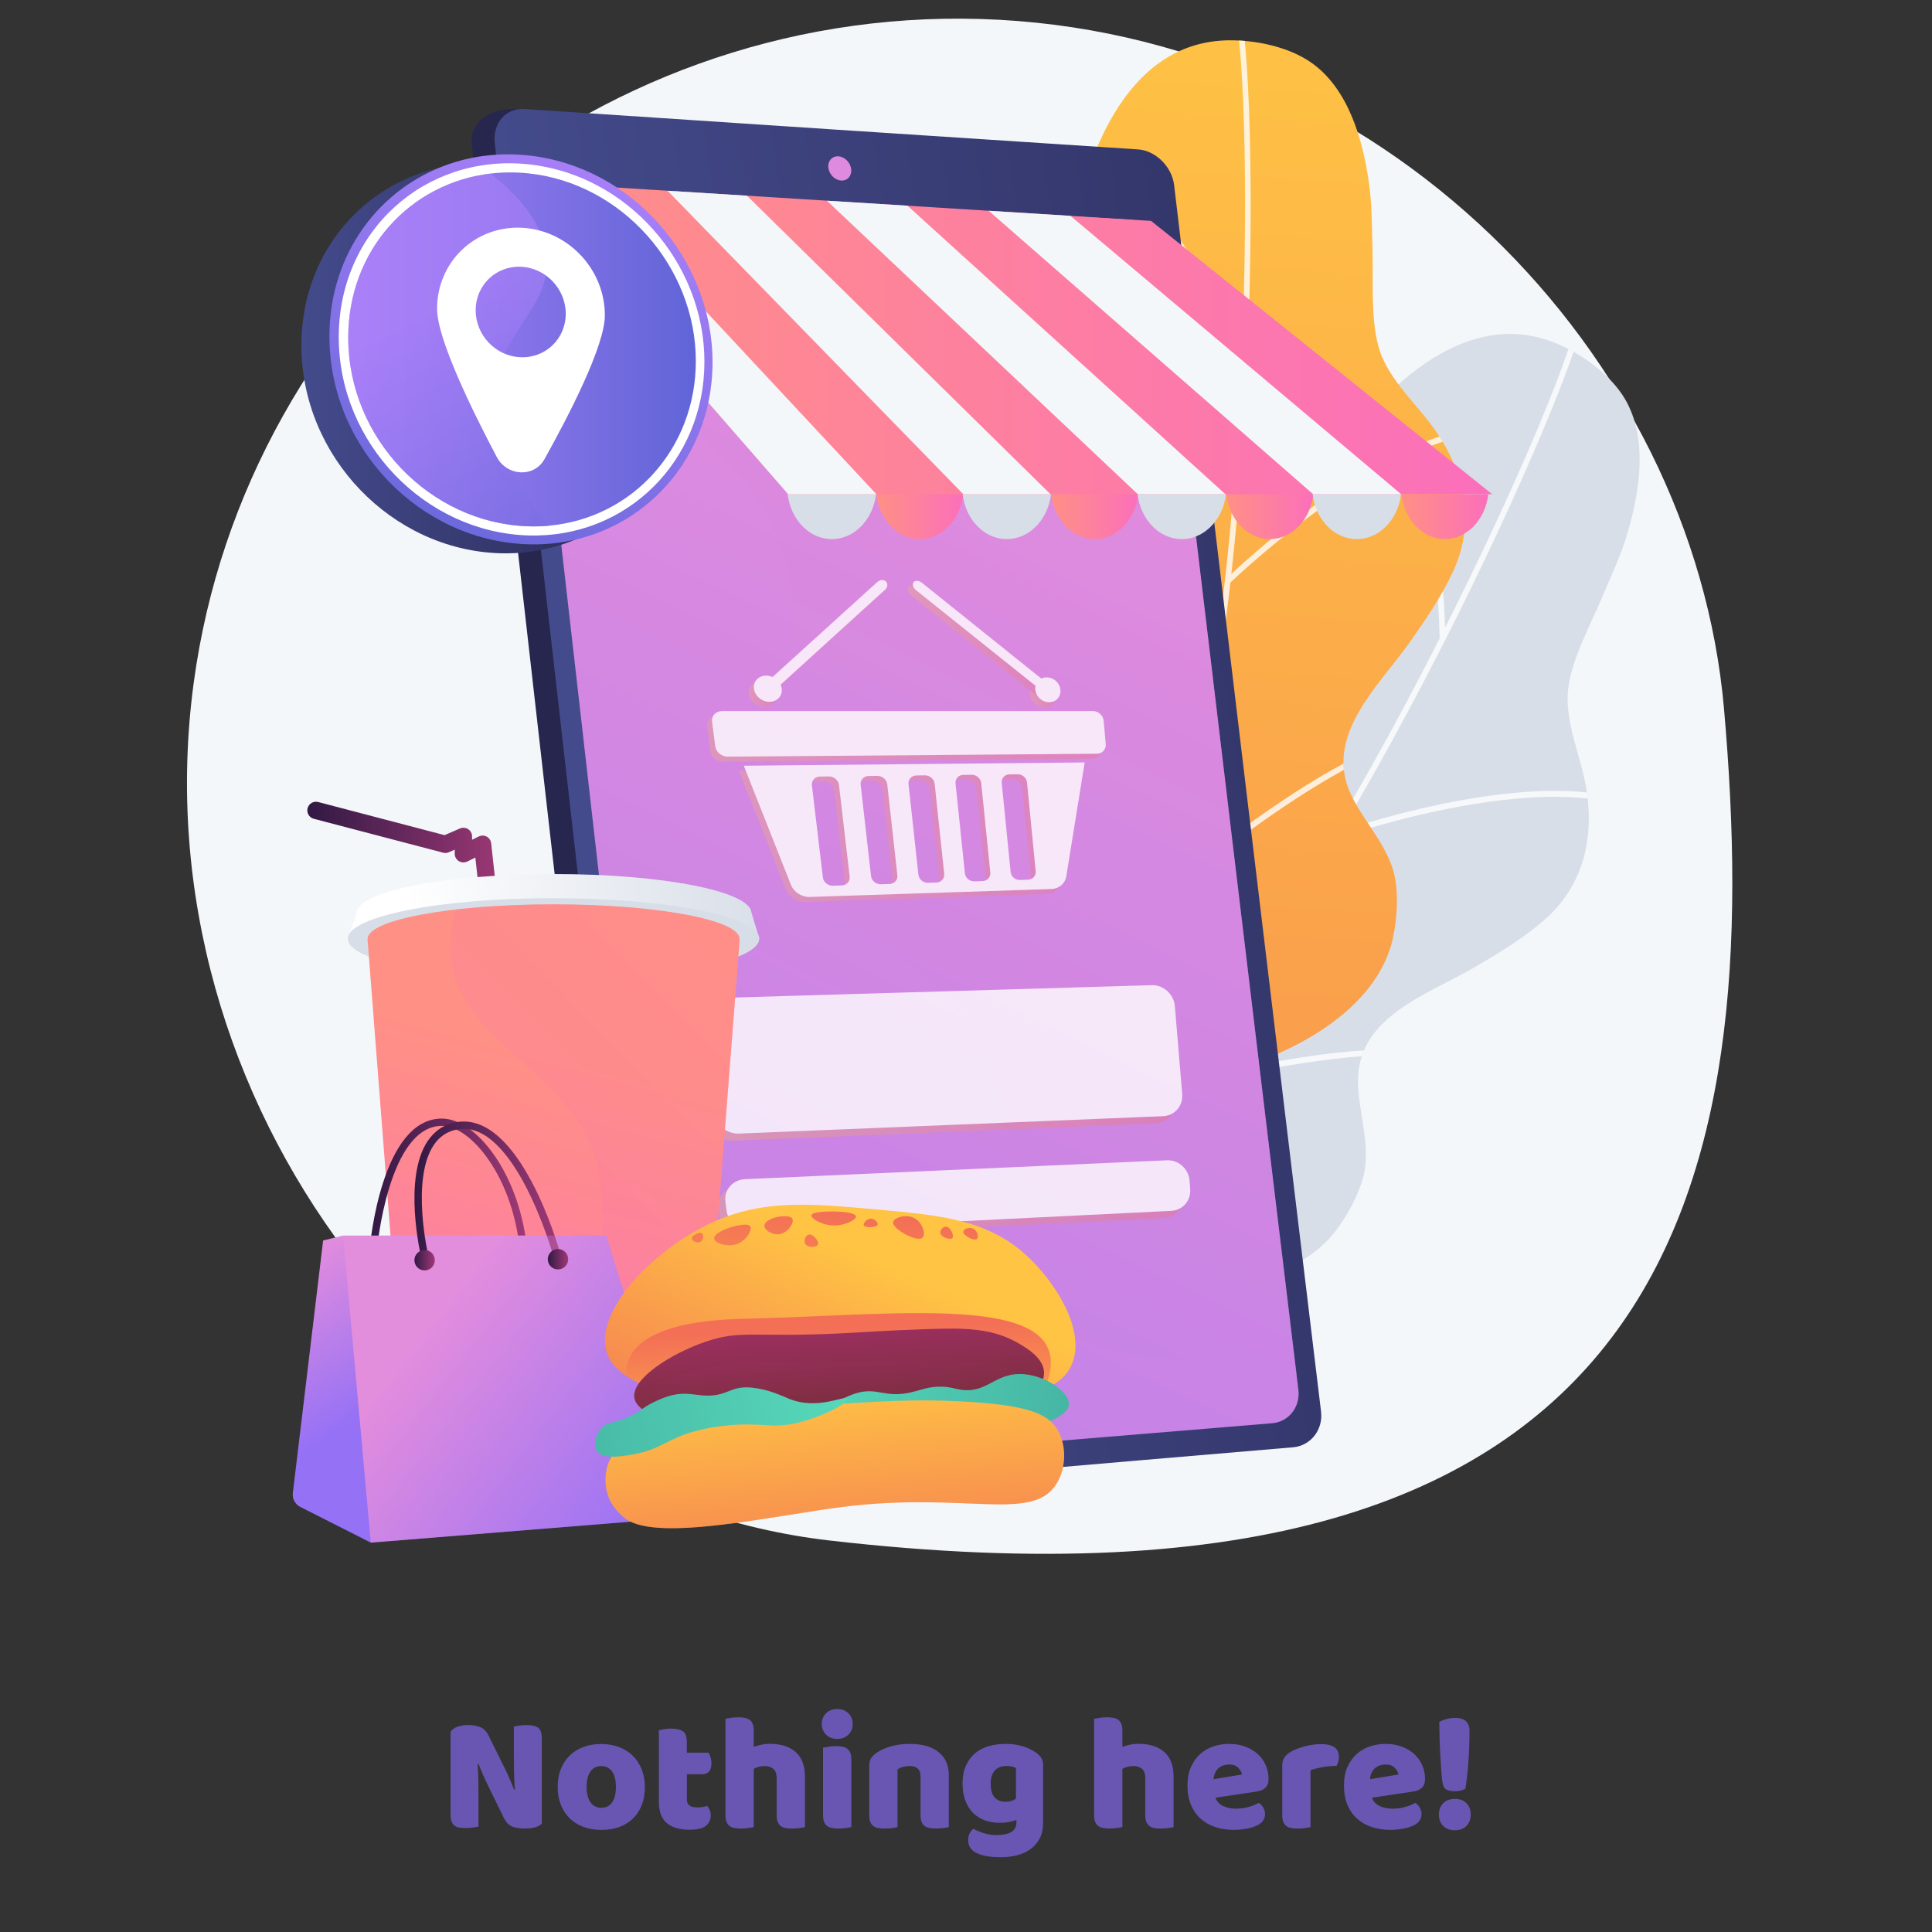 <?xml version="1.0" encoding="utf-8"?>
<!-- Generator: Adobe Illustrator 23.0.1, SVG Export Plug-In . SVG Version: 6.00 Build 0)  -->
<svg version="1.1" xmlns="http://www.w3.org/2000/svg" xmlns:xlink="http://www.w3.org/1999/xlink" x="0px" y="0px"
	 viewBox="0 0 3710 3710" style="enable-background:new 0 0 3710 3710;" xml:space="preserve">
<rect x="0" y="0" width="3710" height="3710" fill="#333333" stroke="none"/>
<style type="text/css">
	.st0{fill:#F4F7FA;}
	.st1{opacity:0.8;clip-path:url(#SVGID_2_);}
	.st2{fill:#FFFFFF;}
	.st3{opacity:0.8;clip-path:url(#SVGID_5_);}
	.st4{fill:#26264F;}
	.st5{fill:url(#SVGID_6_);}
	.st6{fill:url(#SVGID_7_);}
	.st7{opacity:0.3;fill:url(#SVGID_8_);}
	.st8{fill:#DE8BDF;}
	.st9{fill:url(#SVGID_9_);}
	.st10{fill:url(#SVGID_10_);}
	.st11{fill:#D8DEE8;}
	.st12{fill:url(#SVGID_11_);}
	.st13{fill:url(#SVGID_12_);}
	.st14{fill:url(#SVGID_13_);}
	.st15{opacity:0.8;}
	.st16{opacity:0.35;}
	.st17{fill:url(#SVGID_14_);}
	.st18{fill:url(#SVGID_15_);}
	.st19{opacity:0.3;}
	.st20{fill:url(#SVGID_16_);}
	.st21{fill:url(#SVGID_17_);}
	.st22{fill:url(#SVGID_18_);}
	.st23{fill:url(#SVGID_19_);}
	.st24{fill:url(#SVGID_20_);}
	.st25{fill:url(#SVGID_21_);}
	.st26{fill:url(#SVGID_22_);}
	.st27{fill:url(#SVGID_23_);}
	.st28{fill:url(#SVGID_24_);}
	.st29{fill:url(#SVGID_25_);}
	.st30{fill:url(#SVGID_26_);}
	.st31{fill:url(#SVGID_27_);}
	.st32{fill:url(#SVGID_28_);}
	.st33{opacity:0.3;fill:url(#SVGID_29_);}
	.st34{fill:url(#SVGID_30_);}
	.st35{fill:url(#SVGID_31_);}
	.st36{fill:url(#SVGID_32_);}
	.st37{fill:url(#SVGID_33_);}
	.st38{fill:url(#SVGID_34_);}
	.st39{fill:url(#SVGID_35_);}
	.st40{fill:url(#SVGID_36_);}
	.st41{fill:url(#SVGID_37_);}
	.st42{opacity:0.6;fill:url(#SVGID_38_);}
	.st43{fill:url(#SVGID_39_);}
	.st44{fill:url(#SVGID_40_);}
	.st45{fill:url(#SVGID_41_);}
	.st46{fill:url(#SVGID_42_);}
	.st47{fill:url(#SVGID_43_);}
	.st48{fill:url(#SVGID_44_);}
	.st49{fill:url(#SVGID_45_);}
	.st50{fill:url(#SVGID_46_);}
	.st51{fill:url(#SVGID_47_);}
	.st52{fill:url(#SVGID_48_);}
	.st53{fill:url(#SVGID_49_);}
	.st54{fill:url(#SVGID_50_);}
	.st55{opacity:0.3;fill:url(#SVGID_51_);}
	.st56{fill:url(#SVGID_52_);}
	.st57{fill:url(#SVGID_53_);}
	.st58{fill:url(#SVGID_54_);}
	.st59{fill:url(#SVGID_55_);}
	.st60{fill:#6956B2;}
</style>
<g id="Background">
</g>
<g id="Illustration">
	<g>
		<g>
			<path class="st0" d="M1883.4,36.5C1126.5,13.7,470.9,575.1,371.9,1311.8C263.6,2117.3,855.6,2873.2,1593,2958.2
				c1632.5,188,1797-690.9,1717.6-1597.1C3250.7,678.4,2652.7,59.7,1883.4,36.5z"/>
			<g>
				<g>
					<g>
						<defs>
							<path id="SVGID_1_" d="M3120.3,766c-26.8-45.2-78.4-83.2-126-104.2c-337.6-149.1-648.4,556.7-653.5,737.6
								s-58.6,221.7-361.8,208.2c-303.2-13.4-231,196.6-232,303.9c-1,107.3,35.9,211.5-197.1,234.7
								c-232.9,23.2-184.9,106.7-184.9,106.7s231.9,507,254.8,379.6s124.8-295.5,458.6-191.1c143.8,45,384.9,55.4,487.5-79
								c23.9-31.3,51.1-82.4,55.7-122c6.4-54.9-12.5-106.9-13.8-161.2c-3.1-126.7,134.2-169.3,223.1-221.3
								c46.4-27.1,93.1-55.3,133.9-90.6c84.6-73.3,100.7-178.8,75-283.6c-12.3-50.3-34.3-106.8-28.6-159.5
								c6.1-56.6,42.6-123.7,64.9-176.1c17.4-41.1,36.5-81.5,49.2-124.4C3149,943.9,3165,841.7,3120.3,766z"/>
						</defs>
						<use xlink:href="#SVGID_1_"  style="overflow:visible;fill:#D8DEE8;"/>
						<clipPath id="SVGID_2_">
							<use xlink:href="#SVGID_1_"  style="overflow:visible;"/>
						</clipPath>
						<g class="st1">
							<g>
								<path class="st2" d="M1260.4,2453.2c-2.7,0-5-2-5.4-4.7c-0.4-3,1.7-5.7,4.7-6.1c1.8-0.3,185.4-25.9,405.8-97.8
									c203-66.2,479.7-186.2,644.6-382c137.8-163.5,313.7-452.5,482.7-792.9c151.5-305.2,242.1-538.6,242.1-588
									c0-3,2.4-5.4,5.4-5.4s5.4,2.4,5.4,5.4c0,57.8-106.8,318.2-243.2,592.9c-169.3,341.1-345.8,630.9-484.1,795
									c-166.6,197.8-445.3,318.8-649.7,385.4c-221.2,72.1-405.6,97.9-407.5,98.1C1260.9,2453.1,1260.6,2453.2,1260.4,2453.2z"/>
							</g>
							<g>
								<path class="st2" d="M2769.9,1231.2c-3,0-5.4-1.7-5.4-4.7c0-4-4.2-397.8-142.5-536.1c-2.1-2.1-2.1-5.4,0-7.5
									c2.1-2.1,5.6-2,7.7,0.1c141.5,141.5,145.6,527,145.7,543.4C2775.3,1229.4,2772.9,1231.2,2769.9,1231.2
									C2769.9,1231.2,2769.9,1231.2,2769.9,1231.2z"/>
							</g>
							<g>
								<path class="st2" d="M2562,1611.5c-2.2,0-4.3-1.4-5.1-3.6c-1-2.8,0.5-5.9,3.3-7c1.2-0.4,124.3-44.2,265.2-67.5
									c190.3-31.4,320.6-12.4,387.4,56.5c2.1,2.2,2,5.6-0.1,7.7c-2.2,2.1-5.6,2-7.7-0.1c-153.6-158.5-636.2,12-641.1,13.7
									C2563.3,1611.4,2562.7,1611.5,2562,1611.5z"/>
							</g>
							<g>
								<path class="st2" d="M1852,2286.1c-0.6,0-1.2-0.1-1.8-0.3c-2.8-1-4.4-4.1-3.4-6.9c0.5-1.5,51.5-151.5,76.7-319.8
									c23.2-154.3,29-355.9-75-440.2c-2.3-1.9-2.7-5.3-0.8-7.7c1.9-2.3,5.3-2.7,7.7-0.8c86.7,70.3,113.3,221.9,78.9,450.4
									c-25.4,169.2-76.7,320-77.2,321.5C1856.4,2284.7,1854.3,2286.1,1852,2286.1z"/>
							</g>
							<g>
								<path class="st2" d="M2150.3,2121.4c-2.3,0-4.5-1.5-5.2-3.9c-0.9-2.9,0.8-5.9,3.6-6.8c20.9-6.3,512.8-152.4,654.7-70.5
									c2.6,1.5,3.5,4.8,2,7.4c-1.5,2.6-4.8,3.5-7.4,2c-137.9-79.6-641.1,70-646.1,71.5C2151.3,2121.3,2150.8,2121.4,2150.3,2121.4
									z"/>
							</g>
						</g>
					</g>
				</g>
				<g>
					<g>
						<defs>
							<path id="SVGID_3_" d="M2517.8,120.1c-43.1-30.1-105.8-43.2-157.9-42.7c-369,4.1-359.5,775.4-289.2,942.1
								c70.3,166.8,38.5,226-243.1,339.4s-128.8,274.6-85.3,372.7c43.5,98.1,120.2,177.6-82.1,295.2
								c-202.4,117.6-124.1,173.8-124.1,173.8s421.1,365.4,389.2,240c-31.9-125.4-8.8-320.7,338.2-363.9
								c149.5-18.6,373.3-109,411-273.8c8.8-38.4,12.3-96.2,0.1-134.1c-16.9-52.7-55.6-92.1-79.4-141
								c-55.3-114,52-209.7,111.4-293.8c31-43.9,61.9-88.9,84.3-137.9c46.6-101.8,17.6-204.4-49.2-289.2
								c-32.1-40.7-75.5-83-92.1-133.3c-17.9-54-12.4-130.2-13.9-187.2c-1.2-44.7-0.6-89.3-6.7-133.7
								C2617.6,270.1,2589.9,170.4,2517.8,120.1z"/>
						</defs>
						<linearGradient id="SVGID_4_" gradientUnits="userSpaceOnUse" x1="2282.619" y1="-90.548" x2="1956.036" y2="4663.025">
							<stop  offset="0" style="stop-color:#FFC444"/>
							<stop  offset="0.996" style="stop-color:#F36F56"/>
						</linearGradient>
						<use xlink:href="#SVGID_3_"  style="overflow:visible;fill:url(#SVGID_4_);"/>
						<clipPath id="SVGID_5_">
							<use xlink:href="#SVGID_3_"  style="overflow:visible;"/>
						</clipPath>
						<g class="st3">
							<g>
								<path class="st2" d="M1523.9,2426.2c-2.4,1.1-5.4,0.3-6.8-2c-1.6-2.5-0.8-5.9,1.7-7.5c1.6-1,158-100.4,328.8-257.1
									c157.4-144.3,359.4-368.2,428.4-614.7c57.6-205.9,98-541.8,110.8-921.6c11.5-340.5-2.8-590.5-23.3-635.5
									c-1.2-2.7,0-6,2.7-7.2c2.7-1.2,6,0,7.2,2.7c23.9,52.6,34.6,333.8,24.3,640.3c-12.8,380.6-53.4,717.4-111.2,924.2
									c-69.7,249.1-273.2,474.6-431.7,619.9c-171.5,157.3-328.6,257.1-330.2,258.1C1524.4,2426,1524.2,2426.1,1523.9,2426.2z"/>
							</g>
							<g>
								<path class="st2" d="M2391.6,688.7c-2.7,1.2-5.6,0.7-6.9-2c-1.7-3.6-168.6-360.3-351.8-428.9c-2.8-1.1-4.2-4-3.1-6.8
									c1.1-2.8,4.2-4.2,7-3.1c187.4,70.1,350.9,419.4,357.8,434.2C2395.8,684.8,2394.4,687.4,2391.6,688.7
									C2391.6,688.7,2391.6,688.7,2391.6,688.7z"/>
							</g>
							<g>
								<path class="st2" d="M2360,1120.9c-2,0.9-4.5,0.5-6.2-1.2c-2.1-2.2-2-5.6,0.1-7.7c0.9-0.9,94.8-91.8,213.4-171.3
									c160.2-107.4,286.7-144.1,376-109.1c2.8,1.1,4.2,4.3,3.1,7.1c-1.1,2.8-4.3,4.2-7.1,3.1c-205.5-80.6-574.1,274.5-577.8,278.1
									C2361,1120.3,2360.5,1120.6,2360,1120.9z"/>
							</g>
							<g>
								<path class="st2" d="M1993.2,2029c-0.5,0.2-1.1,0.4-1.7,0.5c-3,0.3-5.7-1.9-5.9-4.9c-0.2-1.6-15.9-159.2-62.6-322.8
									c-42.8-150-121.1-335.9-250.7-369.6c-2.9-0.8-4.7-3.7-3.9-6.6c0.8-2.9,3.7-4.7,6.6-3.9c108.1,28.1,195,155,258.4,377.3
									c47,164.6,62.8,323,62.9,324.6C1996.6,2025.9,1995.3,2028.1,1993.2,2029z"/>
							</g>
							<g>
								<path class="st2" d="M2196.4,1755.6c-2.1,1-4.7,0.5-6.4-1.4c-2-2.3-1.8-5.7,0.5-7.7c16.4-14.3,403.6-351.1,566.7-335.4
									c3,0.3,5.2,2.9,4.9,5.9c-0.3,3-2.9,5.2-5.9,4.9c-158.5-15.3-554.5,329.3-558.4,332.8
									C2197.4,1755.1,2196.9,1755.4,2196.4,1755.6z"/>
							</g>
						</g>
					</g>
				</g>
			</g>
			<g>
				<g>
					<g>
						<path class="st4" d="M2202.5,357.3c93.5,789.9,186.9,1571.6,280.4,2345c4.2,34.7-19.8,65.3-53.3,68.2
							c-375.6,35.6-751.2,72-1126.9,109.2c-67,3.3-103.8-34.2-108.1-71.7c-96.2-834.9-192.4-1678.6-288.6-2531
							c-4.3-38.3,28.1-71.2,95.1-67.9c377.5,26.9,754.9,53.5,1132.4,79.7C2167.3,291.1,2198.3,321.8,2202.5,357.3z"/>
						
							<linearGradient id="SVGID_6_" gradientUnits="userSpaceOnUse" x1="5529.058" y1="1545.051" x2="7912.571" y2="1453.931" gradientTransform="matrix(1 0 0.117 1.003 -4575.049 -3.761)">
							<stop  offset="0" style="stop-color:#444B8C"/>
							<stop  offset="0.996" style="stop-color:#26264F"/>
						</linearGradient>
						<path class="st5" d="M2254.7,355.7c94.1,793.4,188.1,1578.4,282.1,2355c4.2,34.8-19.9,65.6-53.6,68.5
							c-390,33-780.1,66.7-1170.1,101.1c-35.6,3.2-68.3-25-72.6-62.7c-96.8-838.7-193.6-1686.3-290.4-2542.8
							c-4.3-38.4,21.5-68,57.3-65.5c392.7,26.2,785.3,52.1,1178,77.6C2219.3,289.2,2250.5,320.1,2254.7,355.7z"/>
						
							<linearGradient id="SVGID_7_" gradientUnits="userSpaceOnUse" x1="6538.912" y1="635.826" x2="4245.605" y2="5392.573" gradientTransform="matrix(1 0 0 1 -4351.145 0)">
							<stop  offset="3.597120e-03" style="stop-color:#E38DDD"/>
							<stop  offset="1" style="stop-color:#9571F6"/>
						</linearGradient>
						<path class="st6" d="M2232,485.5c87.1,735,174.2,1462.9,261.3,2183.6c3.9,32.6-18.6,61.3-50.1,63.9
							c-366.8,30-733.6,60.6-1100.4,91.7c-33.1,2.8-63.6-23.5-67.7-58.5c-89.5-774.7-179-1557-268.5-2346.8
							c-4-35.7,20-63.4,53.3-61.4c369.1,21.5,738.2,42.8,1107.3,63.8C2199,423.5,2228.1,452.3,2232,485.5z"/>
						
							<linearGradient id="SVGID_8_" gradientUnits="userSpaceOnUse" x1="6547.166" y1="639.805" x2="4253.859" y2="5396.547" gradientTransform="matrix(1 0 0 1 -4351.145 0)">
							<stop  offset="3.597120e-03" style="stop-color:#E38DDD"/>
							<stop  offset="1" style="stop-color:#9571F6"/>
						</linearGradient>
						<path class="st7" d="M2167.3,421.7c-364.7-20.8-729.4-41.8-1094.2-63c11.3,64.8,30.9,135.4,64.1,207.3
							c121,262.5,298.7,276.9,368.2,505.6c71.6,235.6-89.9,309.4-11,522.1c85.6,230.9,295.7,197.4,406.7,450.7
							c95.7,218.3-27.5,318,71.4,450.7c108.5,145.4,309.1,96.1,517.3,145.3c-86-711.4-171.9-1429.7-257.9-2155
							C2228.1,452.3,2199,423.5,2167.3,421.7z"/>
					</g>
					<path class="st8" d="M1634.5,324.8c1.5,12.8-7.1,22.6-19.2,21.9c-12.1-0.7-23.1-11.7-24.6-24.6c-1.5-12.8,7.1-22.6,19.2-21.9
						C1622.1,301,1633.1,312,1634.5,324.8z"/>
					
						<linearGradient id="SVGID_9_" gradientUnits="userSpaceOnUse" x1="6033.039" y1="935.582" x2="6201.871" y2="935.582" gradientTransform="matrix(1 0 0 1 -4351.145 0)">
						<stop  offset="0" style="stop-color:#FF9085"/>
						<stop  offset="1" style="stop-color:#FB6FBB"/>
					</linearGradient>
					<ellipse class="st9" cx="1766.3" cy="935.6" rx="84.4" ry="99.6"/>
					
						<linearGradient id="SVGID_10_" gradientUnits="userSpaceOnUse" x1="6369.068" y1="935.582" x2="6537.9" y2="935.582" gradientTransform="matrix(1 0 0 1 -4351.145 0)">
						<stop  offset="0" style="stop-color:#FF9085"/>
						<stop  offset="1" style="stop-color:#FB6FBB"/>
					</linearGradient>
					<ellipse class="st10" cx="2102.3" cy="935.6" rx="84.4" ry="99.6"/>
					<ellipse class="st11" cx="1933.4" cy="935.6" rx="85.6" ry="99.6"/>
					
						<linearGradient id="SVGID_11_" gradientUnits="userSpaceOnUse" x1="6705.097" y1="935.582" x2="6873.929" y2="935.582" gradientTransform="matrix(1 0 0 1 -4351.145 0)">
						<stop  offset="0" style="stop-color:#FF9085"/>
						<stop  offset="1" style="stop-color:#FB6FBB"/>
					</linearGradient>
					<ellipse class="st12" cx="2438.4" cy="935.6" rx="84.4" ry="99.6"/>
					<ellipse class="st11" cx="2269.4" cy="935.6" rx="85.6" ry="99.6"/>
					<ellipse class="st11" cx="2605.5" cy="935.6" rx="85.6" ry="99.6"/>
					<ellipse class="st11" cx="1597.4" cy="935.6" rx="85.6" ry="99.6"/>
					
						<linearGradient id="SVGID_12_" gradientUnits="userSpaceOnUse" x1="5340.885" y1="648.573" x2="7216.75" y2="648.573" gradientTransform="matrix(1 0 0 1 -4351.145 0)">
						<stop  offset="0" style="stop-color:#FF9085"/>
						<stop  offset="1" style="stop-color:#FB6FBB"/>
					</linearGradient>
					<polygon class="st13" points="989.7,348.1 1513.6,949.1 2865.6,949.1 2210.5,424.2 					"/>
					<g>
						<polygon class="st0" points="989.7,348.1 1513.6,949.1 1683,949.1 1130.7,356.9 						"/>
						<polygon class="st0" points="1281.9,366.3 1849.9,949.1 2017.3,949.1 1434.4,375.8 						"/>
						<polygon class="st0" points="1587.9,385.4 2185,949.1 2353.2,949.1 1742.6,395 						"/>
						<polygon class="st0" points="2055.6,414.5 1898.5,404.7 2521.7,949.1 2690.7,949.1 						"/>
					</g>
					
						<linearGradient id="SVGID_13_" gradientUnits="userSpaceOnUse" x1="7041.99" y1="992.121" x2="7209.094" y2="992.121" gradientTransform="matrix(1 0 0 1 -4351.145 0)">
						<stop  offset="0" style="stop-color:#FF9085"/>
						<stop  offset="1" style="stop-color:#FB6FBB"/>
					</linearGradient>
					<path class="st14" d="M2690.8,949.1c5.6,48.6,40.8,86.1,83.6,86.1s78-37.5,83.6-86.1H2690.8z"/>
				</g>
				<g class="st15">
					<g class="st16">
						
							<linearGradient id="SVGID_14_" gradientUnits="userSpaceOnUse" x1="5683.727" y1="2048.063" x2="6607.615" y2="2048.063" gradientTransform="matrix(1 0 0 1 -4351.145 0)">
							<stop  offset="0" style="stop-color:#FFC444"/>
							<stop  offset="0.996" style="stop-color:#F36F56"/>
						</linearGradient>
						<path class="st17" d="M2256.3,2114.7c1.9,22.6-14.5,41.6-36.8,42.5l-814.2,33.4c-23.9,1-45.9-17.2-49-40.6l-23.3-175.2
							c-3.2-24,14-44,38.3-44.7l826.6-24.5c22.5-0.7,42.4,17.5,44.3,40.6L2256.3,2114.7z"/>
						
							<linearGradient id="SVGID_15_" gradientUnits="userSpaceOnUse" x1="5730.005" y1="2310.261" x2="6622.949" y2="2310.261" gradientTransform="matrix(1 0 0 1 -4351.145 0)">
							<stop  offset="0" style="stop-color:#FFC444"/>
							<stop  offset="0.996" style="stop-color:#F36F56"/>
						</linearGradient>
						<path class="st18" d="M2271.7,2297c1.9,22.1-14.4,40.9-36.4,42l-805.3,39.7c-23.7,1.2-45.4-16.5-48.4-39.4l-2.3-17.4
							c-3.1-23.1,13.8-42.7,37.6-43.7l810.1-36.3c22.1-1,41.5,16.3,43.4,38.5L2271.7,2297z"/>
					</g>
					<g class="st19">
						
							<linearGradient id="SVGID_16_" gradientUnits="userSpaceOnUse" x1="5708.971" y1="1418.695" x2="6465.219" y2="1418.695" gradientTransform="matrix(1 0 0 1 -4351.145 0)">
							<stop  offset="0" style="stop-color:#FFC444"/>
							<stop  offset="0.996" style="stop-color:#F36F56"/>
						</linearGradient>
						<path class="st20" d="M2096.8,1456.9l-708.6,5.6c-11.9,0.1-22.8-8.8-24.2-19.9l-6.1-47.4c-1.4-11.2,7.1-20.2,19.1-20.2
							l712.3,0c10.5,0,19.7,8.4,20.6,18.9l3.9,44.2C2114.9,1448.3,2107.2,1456.8,2096.8,1456.9z"/>
						
							<linearGradient id="SVGID_17_" gradientUnits="userSpaceOnUse" x1="5769.919" y1="1602.828" x2="6424.534" y2="1602.828" gradientTransform="matrix(1 0 0 1 -4351.145 0)">
							<stop  offset="0" style="stop-color:#FFC444"/>
							<stop  offset="0.996" style="stop-color:#F36F56"/>
						</linearGradient>
						<path class="st21" d="M1418.8,1479.9l90.5,228.7c5.6,14.2,20.7,23.8,36.6,23.3l463.7-15.2c14.5-0.5,26.2-10.5,28.5-24.3
							l35.3-218.8L1418.8,1479.9z M1622.1,1693.1c1,9-5.9,16.4-15.4,16.7l-16.6,0.5c-9.6,0.3-18.3-6.7-19.4-15.7l-21.1-177.1
							c-1.1-9.2,5.9-16.7,15.7-16.8l16.8-0.2c9.7-0.1,18.4,7.2,19.5,16.3L1622.1,1693.1z M1713.7,1690.4c1,8.9-5.8,16.3-15.2,16.6
							l-16.3,0.5c-9.5,0.3-18-6.7-19-15.6l-20-175.6c-1-9.1,5.9-16.6,15.5-16.7l16.5-0.2c9.5-0.1,18.1,7.1,19.1,16.2L1713.7,1690.4z
							 M1803.7,1687.7c0.9,8.8-5.8,16.2-15,16.5l-16,0.5c-9.3,0.3-17.6-6.6-18.6-15.5l-19-174.1c-1-9,5.9-16.4,15.3-16.5l16.2-0.2
							c9.4-0.1,17.7,7.1,18.7,16.1L1803.7,1687.7z M1892.2,1685.1c0.9,8.7-5.8,16-14.9,16.3l-15.7,0.5c-9.1,0.3-17.3-6.6-18.2-15.4
							l-18-172.6c-0.9-8.9,5.8-16.3,15.1-16.4l15.9-0.2c9.2-0.1,17.4,7,18.3,15.9L1892.2,1685.1z M1979.3,1682.6
							c0.8,8.7-5.7,15.9-14.7,16.2l-15.5,0.5c-9,0.3-17-6.5-17.9-15.3l-17.1-171.2c-0.9-8.9,5.8-16.2,14.9-16.3l15.7-0.2
							c9.1-0.1,17.1,7,18,15.8L1979.3,1682.6z"/>
						<g>
							<g>
								
									<linearGradient id="SVGID_18_" gradientUnits="userSpaceOnUse" x1="5789.182" y1="1332.034" x2="5842.945" y2="1332.034" gradientTransform="matrix(1 0 0 1 -4351.145 0)">
									<stop  offset="0" style="stop-color:#FFC444"/>
									<stop  offset="0.996" style="stop-color:#F36F56"/>
								</linearGradient>
								<path class="st22" d="M1484.8,1351c-10,9.1-27,8-37.9-2.5c-11-10.5-11.8-26.4-1.8-35.5c10-9.1,27.1-7.9,38,2.6
									C1494,1326.2,1494.8,1342,1484.8,1351z"/>
								
									<linearGradient id="SVGID_19_" gradientUnits="userSpaceOnUse" x1="5813.405" y1="1229.086" x2="6045.556" y2="1229.086" gradientTransform="matrix(1 0 0 1 -4351.145 0)">
									<stop  offset="0" style="stop-color:#FFC444"/>
									<stop  offset="0.996" style="stop-color:#F36F56"/>
								</linearGradient>
								<path class="st23" d="M1691.8,1126.2c-4.1-4.1-11.5-3.7-16.6,0.9l-208.4,189c-5.2,4.7-6,11.9-1.8,16
									c4.2,4.1,11.9,3.5,17.1-1.2l207.8-188.8C1695.1,1137.5,1695.9,1130.4,1691.8,1126.2z"/>
							</g>
							<g>
								
									<linearGradient id="SVGID_20_" gradientUnits="userSpaceOnUse" x1="6329.569" y1="1334.149" x2="6378.091" y2="1334.149" gradientTransform="matrix(1 0 0 1 -4351.145 0)">
									<stop  offset="0" style="stop-color:#FFC444"/>
									<stop  offset="0.996" style="stop-color:#F36F56"/>
								</linearGradient>
								<path class="st24" d="M1988.6,1352.2c10.9,8.7,26,7.7,33.8-2.2c7.8-9.9,5.4-25-5.5-33.7c-10.9-8.7-26.1-7.8-33.9,2.1
									C1975.1,1328.3,1977.6,1343.4,1988.6,1352.2z"/>
								
									<linearGradient id="SVGID_21_" gradientUnits="userSpaceOnUse" x1="6094.518" y1="1230.826" x2="6355.263" y2="1230.826" gradientTransform="matrix(1 0 0 1 -4351.145 0)">
									<stop  offset="0" style="stop-color:#FFC444"/>
									<stop  offset="0.996" style="stop-color:#F36F56"/>
								</linearGradient>
								<path class="st25" d="M1744.8,1127.5c3.2-3.9,10.6-3.2,16.7,1.7l236.5,189.8c5.7,4.6,7.8,11.4,4.8,15.2
									c-3,3.8-10.1,3.3-15.8-1.3L1750,1143.4C1744,1138.5,1741.6,1131.4,1744.8,1127.5z"/>
							</g>
						</g>
					</g>
					<g>
						<path class="st2" d="M2270.2,2100.9c1.9,22.6-14.5,41.6-36.8,42.5l-814.2,33.4c-23.9,1-45.9-17.2-49-40.6l-23.3-175.2
							c-3.2-24,14-44,38.3-44.7l826.6-24.5c22.5-0.7,42.4,17.5,44.3,40.6L2270.2,2100.9z"/>
						<path class="st2" d="M2285.5,2283.2c1.9,22.1-14.4,40.9-36.4,42l-805.3,39.7c-23.7,1.2-45.4-16.5-48.4-39.4l-2.3-17.4
							c-3.1-23.1,13.8-42.7,37.6-43.7l810.1-36.3c22.1-1,41.5,16.3,43.4,38.5L2285.5,2283.2z"/>
					</g>
					<g>
						<path class="st2" d="M2106.3,1447.4l-708.6,5.6c-11.9,0.1-22.8-8.8-24.2-19.9l-6.1-47.4c-1.4-11.2,7.1-20.2,19.1-20.2l712.3,0
							c10.5,0,19.7,8.4,20.6,18.9l3.9,44.2C2124.4,1438.8,2116.7,1447.3,2106.3,1447.4z"/>
						<path class="st2" d="M1428.3,1470.4l90.5,228.7c5.6,14.2,20.7,23.8,36.6,23.3l463.7-15.2c14.5-0.5,26.2-10.5,28.5-24.3
							l35.3-218.8L1428.3,1470.4z M1631.6,1683.6c1,9-5.9,16.4-15.4,16.7l-16.6,0.5c-9.6,0.3-18.3-6.7-19.4-15.7l-21.1-177.1
							c-1.1-9.2,5.9-16.7,15.7-16.8l16.8-0.2c9.7-0.1,18.4,7.2,19.5,16.3L1631.6,1683.6z M1723.2,1680.9c1,8.9-5.8,16.3-15.2,16.6
							l-16.3,0.5c-9.5,0.3-18-6.7-19-15.6l-20-175.6c-1-9.1,5.9-16.6,15.5-16.7l16.5-0.2c9.5-0.1,18.1,7.1,19.1,16.2L1723.2,1680.9z
							 M1813.2,1678.2c0.9,8.8-5.8,16.2-15,16.5l-16,0.5c-9.3,0.3-17.6-6.6-18.6-15.5l-19-174.1c-1-9,5.9-16.4,15.3-16.5l16.2-0.2
							c9.4-0.1,17.7,7.1,18.7,16.1L1813.2,1678.2z M1901.7,1675.6c0.9,8.7-5.8,16-14.9,16.3l-15.7,0.5c-9.1,0.3-17.3-6.6-18.2-15.4
							l-18-172.6c-0.9-8.9,5.8-16.3,15.1-16.4l15.9-0.2c9.2-0.1,17.4,7,18.3,15.9L1901.7,1675.6z M1988.8,1673.1
							c0.8,8.7-5.7,15.9-14.7,16.2l-15.5,0.5c-9,0.3-17-6.5-17.9-15.3l-17.1-171.2c-0.9-8.9,5.8-16.2,14.9-16.3l15.7-0.2
							c9.1-0.1,17.1,7,18,15.8L1988.8,1673.1z"/>
						<g>
							<g>
								<path class="st2" d="M1494.3,1341.5c-10,9.1-27,8-37.9-2.5c-11-10.5-11.8-26.4-1.8-35.5c10-9.1,27.1-7.9,38,2.6
									C1503.5,1316.6,1504.3,1332.5,1494.3,1341.5z"/>
								<path class="st2" d="M1701.3,1116.7c-4.1-4.1-11.5-3.7-16.6,0.9l-208.4,189c-5.2,4.7-6,11.9-1.8,16
									c4.2,4.1,11.9,3.5,17.1-1.2l207.8-188.8C1704.6,1127.9,1705.4,1120.8,1701.3,1116.7z"/>
							</g>
							<g>
								<path class="st2" d="M1998.1,1342.6c10.9,8.7,26,7.7,33.8-2.2c7.8-9.9,5.4-25-5.5-33.7c-10.9-8.7-26.1-7.8-33.9,2.1
									C1984.7,1318.8,1987.2,1333.9,1998.1,1342.6z"/>
								<path class="st2" d="M1754.3,1117.9c3.2-3.9,10.6-3.2,16.7,1.7l236.5,189.8c5.7,4.6,7.8,11.4,4.8,15.2
									c-3,3.8-10.1,3.3-15.8-1.3l-236.9-189.5C1753.5,1129,1751.1,1121.9,1754.3,1117.9z"/>
							</g>
						</g>
					</g>
				</g>
			</g>
			<g>
				<linearGradient id="SVGID_22_" gradientUnits="userSpaceOnUse" x1="590.19" y1="1737.148" x2="975.936" y2="1737.148">
					<stop  offset="0" style="stop-color:#311944"/>
					<stop  offset="1" style="stop-color:#A03976"/>
				</linearGradient>
				<path class="st26" d="M959.3,1934.8c-8.4,0-15.6-6.3-16.5-14.8l-30-273.2l-15.5,7.6c-5.2,2.5-11.3,2.2-16.2-0.8
					c-4.9-3-7.9-8.4-7.9-14.1v-7.9l-11.4,5c-3.4,1.5-7.3,1.8-10.9,0.8l-248.3-65.1c-8.9-2.3-14.2-11.4-11.9-20.3
					c2.3-8.9,11.4-14.2,20.3-11.9l242.7,63.6l29.5-12.8c5.1-2.2,11.1-1.7,15.8,1.3c4.7,3.1,7.5,8.3,7.5,13.9v6.5l12.8-6.3
					c4.9-2.4,10.6-2.3,15.4,0.3c4.8,2.6,7.9,7.4,8.5,12.8l32.6,296.8c1,9.1-5.6,17.4-14.7,18.4
					C960.5,1934.7,959.9,1934.8,959.3,1934.8z"/>
				<g>
					<linearGradient id="SVGID_23_" gradientUnits="userSpaceOnUse" x1="1475.477" y1="1693.044" x2="784.11" y2="1779.465">
						<stop  offset="0" style="stop-color:#D8DEE8"/>
						<stop  offset="1" style="stop-color:#FFFFFF"/>
					</linearGradient>
					<path class="st27" d="M1442.9,1753.1c0,41.3-169.6,42.7-378.9,42.7c-209.2,0-378.9-1.4-378.9-42.7
						c0-41.3,169.6-74.7,378.9-74.7C1273.3,1678.4,1442.9,1711.9,1442.9,1753.1z"/>
					<linearGradient id="SVGID_24_" gradientUnits="userSpaceOnUse" x1="1479.682" y1="1726.688" x2="788.315" y2="1813.108">
						<stop  offset="0" style="stop-color:#D8DEE8"/>
						<stop  offset="1" style="stop-color:#FFFFFF"/>
					</linearGradient>
					<path class="st28" d="M685.5,1753.1c0,0-17.6,48.3-17.6,49.1c0,0.7,790.1,0,790.1,0l-14.8-49.1H685.5z"/>
				</g>
				<path class="st11" d="M1457.9,1802.6c0,43-176.8,77.9-395,77.9c-218.1,0-395-34.9-395-77.9c0-43,176.8-77.9,395-77.9
					C1281.1,1724.7,1457.9,1759.5,1457.9,1802.6z"/>
				<linearGradient id="SVGID_25_" gradientUnits="userSpaceOnUse" x1="1090.637" y1="2035.71" x2="835.328" y2="2979.241">
					<stop  offset="0" style="stop-color:#FF9085"/>
					<stop  offset="1" style="stop-color:#FB6FBB"/>
				</linearGradient>
				<path class="st29" d="M1420.1,1802.9c0-36.6-159.9-66.3-357.1-66.3c-197.2,0-357.1,29.7-357.1,66.3h-0.2l72.6,935.8
					c0,46.7,127.5,84.6,284.8,84.6c157.3,0,284.8-37.9,284.8-84.6l72.6-935.8H1420.1z"/>
				<g class="st19">
					<linearGradient id="SVGID_26_" gradientUnits="userSpaceOnUse" x1="1714.207" y1="1657.806" x2="696.199" y2="2656.905">
						<stop  offset="0" style="stop-color:#FF9085"/>
						<stop  offset="1" style="stop-color:#FB6FBB"/>
					</linearGradient>
					<path class="st30" d="M1420.1,1802.9c0-36.6-159.9-66.3-357.1-66.3c-68.5,0-132.4,3.6-186.8,9.8c-8.4,25.6-13,52.8-11.6,81.1
						c7.9,162.7,202.1,217.1,269.2,370.7c40.9,93.7,42.5,377.3-111.9,624.1c13.4,0.6,27.1,0.9,41,0.9c157.3,0,284.8-37.9,284.8-84.6
						l72.6-935.8H1420.1z"/>
				</g>
			</g>
			<g>
				<g>
					<linearGradient id="SVGID_27_" gradientUnits="userSpaceOnUse" x1="709.808" y1="2277.659" x2="1012.365" y2="2277.659">
						<stop  offset="0" style="stop-color:#311944"/>
						<stop  offset="1" style="stop-color:#A03976"/>
					</linearGradient>
					<path class="st31" d="M1005.3,2407.3c-3.6,0-6.6-2.7-7-6.4c-6.2-64.6-27.2-125.9-59.3-172.7c-28.4-41.5-62.2-66.2-90.5-66.2
						c0,0-0.1,0-0.1,0c-102.9,0.2-124.5,236.5-124.7,238.9c-0.3,3.9-3.7,6.7-7.6,6.4c-3.9-0.3-6.7-3.7-6.4-7.6
						c0.9-10.3,22.9-251.5,138.6-251.7c0,0,0.1,0,0.1,0c33.4,0,70.6,26.4,102.1,72.3c33.4,48.8,55.3,112.4,61.7,179.3
						c0.4,3.9-2.5,7.3-6.3,7.7C1005.8,2407.3,1005.6,2407.3,1005.3,2407.3z"/>
					<linearGradient id="SVGID_28_" gradientUnits="userSpaceOnUse" x1="504.651" y1="2447.549" x2="675.918" y2="2734.75">
						<stop  offset="3.597120e-03" style="stop-color:#E38DDD"/>
						<stop  offset="1" style="stop-color:#9571F6"/>
					</linearGradient>
					<path class="st32" d="M576.6,2893.7l135.5,68.6l82.1-251.9l-135.3-337.7l-38.4,9.4l-58.2,485
						C561,2878,566.7,2888.7,576.6,2893.7z"/>
					<linearGradient id="SVGID_29_" gradientUnits="userSpaceOnUse" x1="531.131" y1="2431.758" x2="702.398" y2="2718.959">
						<stop  offset="3.597120e-03" style="stop-color:#E38DDD"/>
						<stop  offset="1" style="stop-color:#9571F6"/>
					</linearGradient>
					<path class="st33" d="M794.1,2710.4l-135.3-337.7l-22.6,5.5c-3.1,45.1-1.8,82.2,0.4,109.2c9.1,115,39.2,147,24.6,227.2
						c-12.1,66.7-38.6,75.8-36.3,120.6c2.5,48.9,36.6,89.8,77.1,122l10,5.1L794.1,2710.4z"/>
					<linearGradient id="SVGID_30_" gradientUnits="userSpaceOnUse" x1="802.796" y1="2563.246" x2="1284.978" y2="2934.763">
						<stop  offset="3.597120e-03" style="stop-color:#E38DDD"/>
						<stop  offset="1" style="stop-color:#9571F6"/>
					</linearGradient>
					<polygon class="st34" points="658.9,2372.6 1164,2372.6 1331.2,2912.4 712,2962.3 					"/>
					<linearGradient id="SVGID_31_" gradientUnits="userSpaceOnUse" x1="795.772" y1="2286.24" x2="1075.237" y2="2286.24">
						<stop  offset="0" style="stop-color:#311944"/>
						<stop  offset="1" style="stop-color:#A03976"/>
					</linearGradient>
					<path class="st35" d="M815.4,2418.9c-3.2,0-6.1-2.2-6.8-5.4c-1.4-6.1-34.6-150.7,12.2-221.7c13.4-20.3,32.2-32.8,55.7-36.9
						c121-21.3,195.5,238.5,198.6,249.6c1,3.7-1.1,7.6-4.9,8.7c-3.7,1.1-7.6-1.1-8.7-4.9c-0.7-2.6-74-258.7-182.6-239.6
						c-19.9,3.5-35,13.6-46.4,30.8c-43.5,66-10.6,209.3-10.2,210.8c0.9,3.8-1.5,7.6-5.2,8.4C816.4,2418.8,815.9,2418.9,815.4,2418.9
						z"/>
					<g class="st19">
						<linearGradient id="SVGID_32_" gradientUnits="userSpaceOnUse" x1="809.029" y1="2555.155" x2="1291.211" y2="2926.673">
							<stop  offset="3.597120e-03" style="stop-color:#E38DDD"/>
							<stop  offset="1" style="stop-color:#9571F6"/>
						</linearGradient>
						<path class="st36" d="M1164,2372.6H913.4c-12.4,12.6-21.1,27.1-22,43.3c-3.9,76.4,171.6,101.5,188.5,206.1
							c12.2,75.5-62.9,162.6-130,201.4c-70.6,40.9-118.5,20.2-166.3,65.6c-21,19.9-33.8,44.9-41.4,70.7l588.9-47.5L1164,2372.6z"/>
					</g>
					<linearGradient id="SVGID_33_" gradientUnits="userSpaceOnUse" x1="795.772" y1="2419.953" x2="835.047" y2="2419.953">
						<stop  offset="0" style="stop-color:#311944"/>
						<stop  offset="1" style="stop-color:#A03976"/>
					</linearGradient>
					<circle class="st37" cx="815.4" cy="2420" r="19.6"/>
					<linearGradient id="SVGID_34_" gradientUnits="userSpaceOnUse" x1="1051.869" y1="2418.132" x2="1091.145" y2="2418.132">
						<stop  offset="0" style="stop-color:#311944"/>
						<stop  offset="1" style="stop-color:#A03976"/>
					</linearGradient>
					<circle class="st38" cx="1071.5" cy="2418.1" r="19.6"/>
				</g>
			</g>
			<g>
				<g>
					
						<linearGradient id="SVGID_35_" gradientUnits="userSpaceOnUse" x1="645.039" y1="688.043" x2="1380.755" y2="688.043" gradientTransform="matrix(1 0 0 1 -66.22 0)">
						<stop  offset="0" style="stop-color:#444B8C"/>
						<stop  offset="0.996" style="stop-color:#26264F"/>
					</linearGradient>
					<path class="st39" d="M1314.5,712.9c0,199-155.6,355.6-354.6,349.5c-207-6.4-381.1-185.2-381.1-399.1
						c0-214,174.1-369.3,381.1-347.7C1158.9,336.2,1314.5,513.8,1314.5,712.9z"/>
					
						<linearGradient id="SVGID_36_" gradientUnits="userSpaceOnUse" x1="1233.9" y1="301.339" x2="850.858" y2="1146.399" gradientTransform="matrix(1 0 0 1 -66.22 0)">
						<stop  offset="0" style="stop-color:#AA80F9"/>
						<stop  offset="0.996" style="stop-color:#6165D7"/>
					</linearGradient>
					<path class="st40" d="M1368.3,695.7c0,199-155.6,355.6-354.6,349.5c-207-6.4-381.1-185.2-381.1-399.1
						c0-214,174.1-369.3,381.1-347.7C1212.6,319.1,1368.3,496.6,1368.3,695.7z"/>
					<path class="st2" d="M1352.7,694.6c0,190.3-148.9,339.7-339,333.6c-197.4-6.4-363.2-177-363.2-380.9
						c0-203.9,165.7-352.2,363.2-331.9C1203.8,334.8,1352.7,504.4,1352.7,694.6z"/>
					<linearGradient id="SVGID_37_" gradientUnits="userSpaceOnUse" x1="668.655" y1="671.029" x2="1336.225" y2="671.029">
						<stop  offset="0" style="stop-color:#AA80F9"/>
						<stop  offset="0.996" style="stop-color:#6165D7"/>
					</linearGradient>
					<path class="st41" d="M1336.2,693.5c0,167.1-120.7,300.9-281.3,315.9c-13.5,1.3-27.3,1.7-41.3,1.2
						c-187.6-6.3-344.9-168.6-344.9-362.2c0-168.4,118.9-296.9,273.3-315.1c23.1-2.7,47.1-3,71.6-0.5
						C1194.3,351.2,1336.2,512.4,1336.2,693.5z"/>
					
						<linearGradient id="SVGID_38_" gradientUnits="userSpaceOnUse" x1="917.26" y1="583.057" x2="1214.842" y2="1214.767" gradientTransform="matrix(1 0 0 1 -66.22 0)">
						<stop  offset="0" style="stop-color:#AA80F9"/>
						<stop  offset="0.996" style="stop-color:#6165D7"/>
					</linearGradient>
					<path class="st42" d="M1054.9,1009.5c-13.5,1.3-27.3,1.7-41.3,1.2c-187.6-6.3-344.9-168.6-344.9-362.2
						c0-168.4,118.9-296.9,273.3-315.1c52.1,40.7,98.8,92.8,106.9,154.5c13.1,100.6-87.4,146.9-98.5,256.3
						C941.2,834.4,984.5,935,1054.9,1009.5z"/>
				</g>
				<path class="st2" d="M839.3,592.9c0,57.7,67.1,194.8,114.6,284.6c19.8,37.4,71.8,39.9,91.6,4.3c47.8-85.7,116-218.1,116-276.3
					c0-89.8-72.7-165.2-161.9-168.2C910.9,434.3,839.3,503.9,839.3,592.9z M913.4,595.8c0-47.9,38.6-85.3,86.3-83.6
					c47.8,1.7,86.7,42.2,86.7,90.3c0,48.1-38.9,85.5-86.7,83.5C952,684.2,913.4,643.7,913.4,595.8z"/>
			</g>
			<g>
				
					<linearGradient id="SVGID_39_" gradientUnits="userSpaceOnUse" x1="1914.631" y1="2367.137" x2="1713.563" y2="2906.849" gradientTransform="matrix(0.998 6.060000e-02 -6.060000e-02 0.998 -85.061 -57.703)">
					<stop  offset="0" style="stop-color:#FFC444"/>
					<stop  offset="0.996" style="stop-color:#F36F56"/>
				</linearGradient>
				<path class="st43" d="M1268.7,2674.5c-68.7-27.8-93.9-48.4-103.1-76c-26.5-79.2,86.4-195.4,195.3-247.8
					c100.1-48.2,191.8-40,320.2-28.4c124.2,11.1,213.2,19.1,288.8,87.4c56.7,51.3,117.3,146.8,87.4,212.3
					c-16.9,37.1-58.2,54.3-153.1,74.6C1531.7,2776.1,1316.1,2693.7,1268.7,2674.5z"/>
				
					<linearGradient id="SVGID_40_" gradientUnits="userSpaceOnUse" x1="1875.213" y1="2794.862" x2="1846.651" y2="2498.527" gradientTransform="matrix(0.998 6.060000e-02 -6.060000e-02 0.998 -85.061 -57.703)">
					<stop  offset="0" style="stop-color:#FFC444"/>
					<stop  offset="0.996" style="stop-color:#F36F56"/>
				</linearGradient>
				<path class="st44" d="M1429.1,2532.4c-183.8,4.1-228.2,57.5-227.6,108.7c15.7,10.5,37.3,21.2,67.2,33.3
					c47.5,19.2,263.1,101.6,635.4,22.1c45.1-9.6,78.1-18.6,102.1-29.3C2086.1,2476,1742.5,2525.4,1429.1,2532.4z"/>
				
					<linearGradient id="SVGID_41_" gradientUnits="userSpaceOnUse" x1="1629.545" y1="2754.49" x2="1636.626" y2="2269.506" gradientTransform="matrix(0.998 6.060000e-02 -6.060000e-02 0.998 -85.061 -57.703)">
					<stop  offset="0" style="stop-color:#FFC444"/>
					<stop  offset="0.996" style="stop-color:#F36F56"/>
				</linearGradient>
				<path class="st45" d="M1414.9,2353.8c-18.7,3.7-45,15.1-43.5,24.8c1.4,8.9,26.5,17.5,45.4,9.7c16.8-6.9,28.2-26.3,23.7-33.4
					C1437,2349.4,1423.5,2352.1,1414.9,2353.8z"/>
				
					<linearGradient id="SVGID_42_" gradientUnits="userSpaceOnUse" x1="1716.403" y1="2758.922" x2="1723.517" y2="2271.676" gradientTransform="matrix(0.998 6.060000e-02 -6.060000e-02 0.998 -85.061 -57.703)">
					<stop  offset="0" style="stop-color:#FFC444"/>
					<stop  offset="0.996" style="stop-color:#F36F56"/>
				</linearGradient>
				<path class="st46" d="M1501.1,2335.7c-14.2,0.9-33.3,8.5-33.2,18.2c0.1,8,13.5,16.7,25.5,16.4c18.1-0.5,32.2-21.7,28.3-29.8
					C1518.7,2334.6,1505.8,2335.4,1501.1,2335.7z"/>
				
					<linearGradient id="SVGID_43_" gradientUnits="userSpaceOnUse" x1="1820.844" y1="2760.481" x2="1827.934" y2="2274.863" gradientTransform="matrix(0.998 6.060000e-02 -6.060000e-02 0.998 -85.061 -57.703)">
					<stop  offset="0" style="stop-color:#FFC444"/>
					<stop  offset="0.996" style="stop-color:#F36F56"/>
				</linearGradient>
				<path class="st47" d="M1596.2,2326.4c-8.3,0.1-37,0.3-38.1,7.4c-1,6.5,21.1,19.3,43.5,19.5c21.4,0.2,43-11,42-17.6
					C1642.5,2327.9,1610.5,2326.2,1596.2,2326.4z"/>
				
					<linearGradient id="SVGID_44_" gradientUnits="userSpaceOnUse" x1="1892.839" y1="2765.514" x2="1899.972" y2="2276.933" gradientTransform="matrix(0.998 6.060000e-02 -6.060000e-02 0.998 -85.061 -57.703)">
					<stop  offset="0" style="stop-color:#FFC444"/>
					<stop  offset="0.996" style="stop-color:#F36F56"/>
				</linearGradient>
				<path class="st48" d="M1674.6,2340.5c-9.5-1.8-17.4,8.5-15.9,12.3c2,5.4,24.5,5.1,26.6-1
					C1686.5,2348.2,1681.1,2341.7,1674.6,2340.5z"/>
				
					<linearGradient id="SVGID_45_" gradientUnits="userSpaceOnUse" x1="1965.654" y1="2774.318" x2="1972.883" y2="2279.157" gradientTransform="matrix(0.998 6.060000e-02 -6.060000e-02 0.998 -85.061 -57.703)">
					<stop  offset="0" style="stop-color:#FFC444"/>
					<stop  offset="0.996" style="stop-color:#F36F56"/>
				</linearGradient>
				<path class="st49" d="M1760.8,2342.4c-17.5-14-44.2-4.3-45.8,4.4c-2.4,12.8,45.9,39.6,56.5,29.9
					C1777.6,2371.2,1773,2352.2,1760.8,2342.4z"/>
				
					<linearGradient id="SVGID_46_" gradientUnits="userSpaceOnUse" x1="2039.543" y1="2774.477" x2="2046.741" y2="2281.454" gradientTransform="matrix(0.998 6.060000e-02 -6.060000e-02 0.998 -85.061 -57.703)">
					<stop  offset="0" style="stop-color:#FFC444"/>
					<stop  offset="0.996" style="stop-color:#F36F56"/>
				</linearGradient>
				<path class="st50" d="M1815.9,2355.5c-5.4,0.2-10.9,6.6-10.3,12c1,9.1,19.6,14.1,23.4,9.8
					C1832.7,2372.9,1825,2355.2,1815.9,2355.5z"/>
				
					<linearGradient id="SVGID_47_" gradientUnits="userSpaceOnUse" x1="2085.255" y1="2776.725" x2="2092.464" y2="2282.921" gradientTransform="matrix(0.998 6.060000e-02 -6.060000e-02 0.998 -85.061 -57.703)">
					<stop  offset="0" style="stop-color:#FFC444"/>
					<stop  offset="0.996" style="stop-color:#F36F56"/>
				</linearGradient>
				<path class="st51" d="M1869.1,2359.6c-8.8-4.5-19,1.2-19.5,5.7c-0.8,7,21.1,18.6,26.3,14
					C1879.3,2376.3,1878.1,2364.3,1869.1,2359.6z"/>
				
					<linearGradient id="SVGID_48_" gradientUnits="userSpaceOnUse" x1="1563.199" y1="2756.557" x2="1570.35" y2="2266.736" gradientTransform="matrix(0.998 6.060000e-02 -6.060000e-02 0.998 -85.061 -57.703)">
					<stop  offset="0" style="stop-color:#FFC444"/>
					<stop  offset="0.996" style="stop-color:#F36F56"/>
				</linearGradient>
				<path class="st52" d="M1328.3,2378.3c-0.5-5.7,15-13.7,19.9-9.7c3.3,2.7,3.2,11.9-2.6,15.8
					C1338.7,2389,1328.7,2382.6,1328.3,2378.3z"/>
				
					<linearGradient id="SVGID_49_" gradientUnits="userSpaceOnUse" x1="1781.843" y1="2765.656" x2="1789.033" y2="2273.126" gradientTransform="matrix(0.998 6.060000e-02 -6.060000e-02 0.998 -85.061 -57.703)">
					<stop  offset="0" style="stop-color:#FFC444"/>
					<stop  offset="0.996" style="stop-color:#F36F56"/>
				</linearGradient>
				<path class="st53" d="M1552.6,2370.9c-5.6,1.6-9.6,11.1-6.6,17.1c4.3,8.8,22.1,7.4,24.7,1.9
					C1573.5,2384,1561.1,2368.5,1552.6,2370.9z"/>
				
					<linearGradient id="SVGID_50_" gradientUnits="userSpaceOnUse" x1="1835.46" y1="2429.4" x2="1864.691" y2="2663.252" gradientTransform="matrix(0.998 6.060000e-02 -6.060000e-02 0.998 -85.061 -57.703)">
					<stop  offset="0" style="stop-color:#AB316D"/>
					<stop  offset="1" style="stop-color:#792D3D"/>
				</linearGradient>
				<path class="st54" d="M1289.4,2729.1c-26.4-7.4-66.7-19.8-71.2-44.2c-6.8-36.8,70.3-85.7,137-108.5c66.9-22.9,89.7-8,256.6-15.8
					c50.5-2.4,81-5.3,161.9-8.1c78.5-2.8,131.4-2.9,183.3,27.7c16.5,9.7,45.9,27.6,47.8,53.7c2.3,30.9-35.6,56.1-53.6,67.8
					C1804.8,2796.4,1504,2788.9,1289.4,2729.1z"/>
				
					<linearGradient id="SVGID_51_" gradientUnits="userSpaceOnUse" x1="1850.461" y1="2497.564" x2="1872.705" y2="2675.508" gradientTransform="matrix(0.998 6.060000e-02 -6.060000e-02 0.998 -85.061 -57.703)">
					<stop  offset="0" style="stop-color:#AB316D"/>
					<stop  offset="1" style="stop-color:#792D3D"/>
				</linearGradient>
				<path class="st55" d="M1307.3,2730.2c-25.8-5.8-65.2-15.4-70-32.8c-7.2-26.3,67.1-59.5,131.6-74.4c64.8-14.9,87.2-3.9,249.5-6.1
					c49.1-0.7,78.8-2.1,157.5-2.6c76.4-0.4,127.9,0.5,178.9,23.3c16.2,7.2,45.2,20.5,47.4,39.1c2.7,22-33.7,39.2-51.1,47.1
					C1810.1,2788.3,1517.1,2777,1307.3,2730.2z"/>
				
					<linearGradient id="SVGID_52_" gradientUnits="userSpaceOnUse" x1="1163.287" y1="2575.063" x2="3298.507" y2="2716.105" gradientTransform="matrix(0.998 6.060000e-02 -6.060000e-02 0.998 -85.061 -57.703)">
					<stop  offset="0" style="stop-color:#6BFFD4"/>
					<stop  offset="1" style="stop-color:#25767A"/>
				</linearGradient>
				<path class="st56" d="M1591.2,2712.6c-0.8-16.8,37-32,51.1-36.6c42.2-13.6,55.6,9.7,108-2.5c19.9-4.6,33.6-11.6,59.7-10.6
					c17.2,0.6,23,4.1,35.6,5.9c44.5,6.3,62.2-25,102.3-29.7c49.3-5.8,105.8,31.8,104.8,57.4c-0.9,23.8-51.5,39-82.8,48.2
					C1796.1,2795.4,1592.9,2751.1,1591.2,2712.6z"/>
				
					<linearGradient id="SVGID_53_" gradientUnits="userSpaceOnUse" x1="1834.829" y1="2600.68" x2="1900.486" y2="3052.99" gradientTransform="matrix(0.998 6.060000e-02 -6.060000e-02 0.998 -85.061 -57.703)">
					<stop  offset="0" style="stop-color:#FFC444"/>
					<stop  offset="0.996" style="stop-color:#F36F56"/>
				</linearGradient>
				<path class="st57" d="M1202.4,2917.1c-21.1-14.9-31-35.8-31-35.8c-12.3-25.8-11.1-57.1,0.2-79.4c18.5-36.6,63.1-47.4,87.8-53.1
					c184-41.9,291.1-49,291.1-49c153.5-10.1,209.9-12.9,292.2-8.8c126.8,6.4,168.9,22.2,188.2,54.7c17,28.6,17.1,71.7-1.3,102.3
					c-46,76.6-172.7,16-410.1,45.5C1487.8,2910,1264.6,2961.3,1202.4,2917.1z"/>
				
					<linearGradient id="SVGID_54_" gradientUnits="userSpaceOnUse" x1="2520.976" y1="2443.013" x2="233.779" y2="3040.356" gradientTransform="matrix(0.998 6.060000e-02 -6.060000e-02 0.998 -85.061 -57.703)">
					<stop  offset="0" style="stop-color:#6BFFD4"/>
					<stop  offset="1" style="stop-color:#25767A"/>
				</linearGradient>
				<path class="st58" d="M1261.8,2689.5c-22.4,9.9-26.8,16.3-44.8,26.2c-37.1,20.4-51.6,11.9-64.6,29.5
					c-8.6,11.6-13.3,30.1-5.7,41.2c10.4,15.3,40.5,11,62.5,7.6c59.6-9.2,68.5-30.4,127.2-46.1c49.1-13.2,95.9-12.6,101.2-12.5
					c32.7,0.6,42.3,2.3,54.7,2.1c0,0,9.4-0.4,18.2-1.4c44-4.7,118.9-38.9,115.5-49.4c-2.9-8.9-54.6,22.1-110.8-0.6
					c-14.3-5.8-38.8-18-70.9-21.4c-44.1-4.7-46.9,19.1-96.5,14.8c-17.3-1.5-33-5.8-56.4-0.5
					C1279.4,2681.8,1269.8,2686,1261.8,2689.5z"/>
				<g class="st19">
					
						<linearGradient id="SVGID_55_" gradientUnits="userSpaceOnUse" x1="1834.862" y1="2601.825" x2="1900.241" y2="3052.213" gradientTransform="matrix(0.998 6.060000e-02 -6.060000e-02 0.998 -85.061 -57.703)">
						<stop  offset="0" style="stop-color:#FFC444"/>
						<stop  offset="0.996" style="stop-color:#F36F56"/>
					</linearGradient>
					<path class="st59" d="M1964.8,2807c-39.3-2.8-66.8-18.5-79.8-25.1c-114.9-58.9-311.7-35.1-439.2,15
						c-112,44-148.2,99.5-225.1,82.4c-21.9-4.9-41-14.3-57.4-25.7c1.2,9.5,3.8,18.9,8,27.7c0,0,10,20.8,31,35.8
						c62.2,44.1,285.5-7.1,417-23.5c237.4-29.5,364.1,31,410.1-45.5c9.4-15.7,14-34.7,13.9-53.4
						C2020.5,2803.4,1993.9,2809.1,1964.8,2807z"/>
				</g>
			</g>
		</g>
		<g>
			<path class="st60" d="M1040.3,3502.1c-3,3-7.3,5.3-12.9,6.9c-5.6,1.6-12.4,2.4-20.3,2.4c-7.9,0-15.3-1.2-22.3-3.5
				s-12.8-8-17.2-16.9l-31.6-64.5c-3.2-6.6-6.1-12.8-8.6-18.7c-2.6-5.9-5.3-12.6-8.3-20.3l-1.9,0.3c0.8,11.5,1.3,23.2,1.4,35.1
				c0.1,11.9,0.2,23.6,0.2,35.1v49.5c-2.3,0.6-5.9,1.3-10.7,1.9s-9.5,1-14.2,1c-4.7,0-8.8-0.3-12.5-1c-3.6-0.6-6.6-1.9-8.9-3.8
				c-2.3-1.9-4.2-4.5-5.4-7.8c-1.3-3.3-1.9-7.6-1.9-12.9v-159.6c3-4.3,7.6-7.4,13.7-9.6c6.2-2.1,12.8-3.2,19.8-3.2
				c7.9,0,15.4,1.2,22.5,3.7c7.1,2.4,12.8,8,17.1,16.8l31.9,64.5c3.2,6.6,6.1,12.8,8.6,18.7c2.6,5.9,5.3,12.6,8.3,20.3l1.6-0.3
				c-0.9-11.5-1.4-23-1.6-34.5c-0.2-11.5-0.3-23-0.3-34.5v-51.7c2.3-0.6,5.9-1.3,10.7-1.9s9.5-1,14.2-1c9.4,0,16.5,1.7,21.4,4.9
				c4.9,3.3,7.3,10.2,7.3,20.6V3502.1z"/>
			<path class="st60" d="M1238.3,3431.2c0,13.2-2,25-6.1,35.3c-4,10.3-9.7,19-17.1,26c-7.3,7-16.1,12.3-26.3,16s-21.6,5.4-34.2,5.4
				c-12.6,0-23.9-1.9-34.2-5.7s-19-9.3-26.3-16.4c-7.3-7.1-13-15.8-17.1-26c-4-10.2-6.1-21.7-6.1-34.5c0-12.6,2-23.9,6.1-34.2
				c4-10.2,9.7-18.9,17.1-26c7.3-7.1,16.1-12.6,26.3-16.4s21.6-5.7,34.2-5.7c12.6,0,23.9,2,34.2,5.9c10.2,3.9,19,9.5,26.3,16.6
				c7.3,7.1,13,15.8,17.1,26C1236.2,3407.6,1238.3,3418.9,1238.3,3431.2z M1126.5,3431.2c0,13,2.5,22.9,7.5,29.9
				c5,6.9,12,10.4,20.9,10.4c8.9,0,15.8-3.5,20.6-10.5c4.8-7,7.2-16.9,7.2-29.7c0-12.8-2.4-22.6-7.3-29.5
				c-4.9-6.9-11.8-10.4-20.8-10.4c-8.9,0-15.9,3.5-20.8,10.4C1129,3408.6,1126.5,3418.4,1126.5,3431.2z"/>
			<path class="st60" d="M1319,3455.5c0,5.5,1.8,9.5,5.3,11.8c3.5,2.3,8.5,3.5,14.8,3.5c3.2,0,6.5-0.3,9.9-0.8
				c3.4-0.5,6.4-1.2,8.9-2.1c1.9,2.3,3.6,4.9,4.9,7.8c1.4,2.9,2.1,6.3,2.1,10.4c0,8.1-3,14.7-9.1,19.8s-16.8,7.7-32.1,7.7
				c-18.7,0-33.2-4.3-43.3-12.8c-10.1-8.5-15.2-22.3-15.2-41.5v-136.7c2.3-0.6,5.7-1.3,10.1-2.1c4.4-0.7,9-1.1,13.9-1.1
				c9.4,0,16.7,1.7,21.9,4.9c5.2,3.3,7.8,10.3,7.8,20.9v20.4h41.8c1.3,2.3,2.5,5.3,3.7,8.8c1.2,3.5,1.8,7.4,1.8,11.7
				c0,7.5-1.7,12.8-4.9,16.1c-3.3,3.3-7.7,4.9-13.3,4.9H1319V3455.5z"/>
			<path class="st60" d="M1545.7,3508.5c-2.1,0.6-5.5,1.3-10.1,1.9c-4.6,0.6-9.3,1-14.2,1c-4.7,0-8.9-0.3-12.6-1
				c-3.7-0.6-6.9-1.9-9.4-3.8c-2.6-1.9-4.5-4.5-5.9-7.8c-1.4-3.3-2.1-7.6-2.1-12.9v-70.9c0-8.7-2.2-14.8-6.5-18.4
				c-4.4-3.5-9.7-5.3-16.1-5.3c-4.3,0-8.3,0.5-12.1,1.6c-3.8,1.1-6.9,2.3-9.3,3.8v111.7c-2.1,0.6-5.5,1.3-10.1,1.9
				c-4.6,0.6-9.3,1-14.2,1c-4.7,0-8.9-0.3-12.6-1c-3.7-0.6-6.9-1.9-9.4-3.8c-2.6-1.9-4.5-4.5-5.9-7.8c-1.4-3.3-2.1-7.6-2.1-12.9
				v-185.2c2.3-0.4,5.8-1,10.4-1.8c4.6-0.7,9.2-1.1,13.9-1.1c4.7,0,8.9,0.3,12.6,1c3.7,0.6,6.9,1.9,9.4,3.8c2.6,1.9,4.5,4.5,5.9,7.8
				c1.4,3.3,2.1,7.6,2.1,12.9v31.3c2.8-1.1,7-2.3,12.6-3.7c5.6-1.4,11.9-2.1,18.7-2.1c21.1,0,37.5,5.3,49.3,15.8
				c11.8,10.5,17.7,26.2,17.7,47.1V3508.5z"/>
			<path class="st60" d="M1578,3310.5c0-8.1,2.7-14.9,8.1-20.4c5.4-5.5,12.6-8.3,21.6-8.3c8.9,0,16.1,2.8,21.6,8.3
				c5.4,5.5,8.1,12.3,8.1,20.4c0,8.1-2.7,14.9-8.1,20.4c-5.4,5.5-12.6,8.3-21.6,8.3c-8.9,0-16.1-2.8-21.6-8.3
				C1580.7,3325.4,1578,3318.6,1578,3310.5z M1634.8,3508.5c-2.3,0.4-5.8,1-10.4,1.8c-4.6,0.7-9.2,1.1-13.9,1.1
				c-4.7,0-8.9-0.3-12.6-1c-3.7-0.6-6.9-1.9-9.4-3.8c-2.6-1.9-4.5-4.5-5.9-7.8c-1.4-3.3-2.1-7.6-2.1-12.9v-129.9
				c2.3-0.4,5.8-1,10.4-1.8c4.6-0.7,9.2-1.1,13.9-1.1c4.7,0,8.9,0.3,12.6,1c3.7,0.6,6.9,1.9,9.4,3.8c2.6,1.9,4.5,4.5,5.9,7.8
				c1.4,3.3,2.1,7.6,2.1,12.9V3508.5z"/>
			<path class="st60" d="M1767.6,3410.4c0-6.6-1.9-11.4-5.6-14.5c-3.7-3.1-8.8-4.6-15.2-4.6c-4.3,0-8.5,0.5-12.6,1.6
				c-4.2,1.1-7.7,2.7-10.7,4.8v110.8c-2.1,0.6-5.5,1.3-10.1,1.9c-4.6,0.6-9.3,1-14.2,1c-4.7,0-8.9-0.3-12.6-1
				c-3.7-0.6-6.9-1.9-9.4-3.8c-2.6-1.9-4.5-4.5-5.9-7.8c-1.4-3.3-2.1-7.6-2.1-12.9V3390c0-5.7,1.2-10.4,3.7-14
				c2.4-3.6,5.8-6.9,10.1-9.9c7.2-5.1,16.3-9.3,27.3-12.5c11-3.2,23.1-4.8,36.6-4.8c24.1,0,42.6,5.3,55.6,15.8
				c13,10.5,19.5,25.2,19.5,43.9v99.9c-2.1,0.6-5.5,1.3-10.1,1.9c-4.6,0.6-9.3,1-14.2,1c-4.7,0-8.9-0.3-12.6-1
				c-3.7-0.6-6.9-1.9-9.4-3.8c-2.6-1.9-4.5-4.5-5.9-7.8c-1.4-3.3-2.1-7.6-2.1-12.9V3410.4z"/>
			<path class="st60" d="M1931.1,3348.8c12.1,0,23.1,1.5,33,4.6c9.9,3.1,18.2,7.1,25.1,12c4.3,3,7.6,6.3,10.1,9.9
				c2.4,3.6,3.7,8.3,3.7,14v111.7c0,11.3-2.1,21-6.4,29.2c-4.3,8.2-10.1,15-17.4,20.4c-7.3,5.4-16,9.4-25.9,12
				c-9.9,2.6-20.5,3.8-31.8,3.8c-19.4,0-34.6-2.6-45.7-7.8c-11.1-5.2-16.6-13.7-16.6-25.4c0-4.9,1-9.2,3-12.9c2-3.7,4.3-6.5,6.9-8.5
				c6.2,3.4,13.1,6.3,20.9,8.6c7.8,2.3,15.8,3.5,24.1,3.5c11.5,0,20.6-1.9,27.5-5.7c6.8-3.8,10.2-10,10.2-18.5v-5.1
				c-8.7,3.8-19.4,5.7-31.9,5.7c-9.6,0-18.7-1.4-27.3-4.3s-16.2-7.3-22.7-13.4c-6.5-6.1-11.7-13.9-15.6-23.5
				c-3.9-9.6-5.9-21-5.9-34.2c0-13,2.1-24.3,6.2-33.8s9.9-17.5,17.2-23.8c7.3-6.3,16.1-11,26.2-14
				C1908.2,3350.4,1919.2,3348.8,1931.1,3348.8z M1950.9,3395.1c-1.5-0.8-3.7-1.7-6.5-2.6c-2.9-0.8-6.4-1.3-10.7-1.3
				c-10.4,0-18.3,2.9-23.5,8.8c-5.2,5.9-7.8,14.2-7.8,25.1c0,12.3,2.6,21.2,7.8,26.7c5.2,5.4,11.9,8.1,20,8.1c8.7,0,15.6-2,20.8-6.1
				V3395.1z"/>
			<path class="st60" d="M2253.6,3508.5c-2.1,0.6-5.5,1.3-10.1,1.9c-4.6,0.6-9.3,1-14.2,1c-4.7,0-8.9-0.3-12.6-1
				c-3.7-0.6-6.9-1.9-9.4-3.8c-2.6-1.9-4.5-4.5-5.9-7.8c-1.4-3.3-2.1-7.6-2.1-12.9v-70.9c0-8.7-2.2-14.8-6.5-18.4
				c-4.4-3.5-9.7-5.3-16.1-5.3c-4.3,0-8.3,0.5-12.1,1.6c-3.8,1.1-6.9,2.3-9.3,3.8v111.7c-2.1,0.6-5.5,1.3-10.1,1.9
				c-4.6,0.6-9.3,1-14.2,1c-4.7,0-8.9-0.3-12.6-1c-3.7-0.6-6.9-1.9-9.4-3.8c-2.6-1.9-4.5-4.5-5.9-7.8c-1.4-3.3-2.1-7.6-2.1-12.9
				v-185.2c2.3-0.4,5.8-1,10.4-1.8c4.6-0.7,9.2-1.1,13.9-1.1c4.7,0,8.9,0.3,12.6,1c3.7,0.6,6.9,1.9,9.4,3.8c2.6,1.9,4.5,4.5,5.9,7.8
				c1.4,3.3,2.1,7.6,2.1,12.9v31.3c2.8-1.1,7-2.3,12.6-3.7c5.6-1.4,11.9-2.1,18.7-2.1c21.1,0,37.5,5.3,49.3,15.8
				s17.7,26.2,17.7,47.1V3508.5z"/>
			<path class="st60" d="M2369.1,3513.9c-12.6,0-24.2-1.8-35-5.3c-10.8-3.5-20.1-8.8-28.1-15.8c-8-7-14.3-15.9-18.8-26.5
				c-4.6-10.6-6.9-23.1-6.9-37.4c0-14,2.3-26.1,6.9-36.2c4.6-10.1,10.6-18.4,18-24.9c7.4-6.5,16-11.3,25.5-14.4
				c9.6-3.1,19.4-4.6,29.4-4.6c11.3,0,21.6,1.7,30.8,5.1c9.3,3.4,17.2,8.1,23.9,14c6.7,6,11.9,13.1,15.6,21.4
				c3.7,8.3,5.6,17.4,5.6,27.1c0,7.2-2,12.8-6.1,16.6c-4,3.8-9.7,6.3-16.9,7.3l-78.9,11.8c2.3,7,7.1,12.3,14.4,15.8
				c7.2,3.5,15.5,5.3,24.9,5.3c8.7,0,17-1.1,24.7-3.4c7.8-2.2,14.1-4.8,19-7.8c3.4,2.1,6.3,5.1,8.6,8.9c2.3,3.8,3.5,7.9,3.5,12.1
				c0,9.6-4.5,16.7-13.4,21.4c-6.8,3.6-14.5,6.1-23,7.3C2384.6,3513.3,2376.6,3513.9,2369.1,3513.9z M2360.2,3388.4
				c-5.1,0-9.5,0.9-13.3,2.6c-3.7,1.7-6.8,3.9-9.1,6.5c-2.3,2.7-4.1,5.6-5.3,8.9c-1.2,3.3-1.9,6.7-2.1,10.1l54.6-8.9
				c-0.6-4.3-3-8.5-7-12.8C2374,3390.5,2368.1,3388.4,2360.2,3388.4z"/>
			<path class="st60" d="M2516.6,3508.5c-2.1,0.6-5.5,1.3-10.1,1.9c-4.6,0.6-9.3,1-14.2,1c-4.7,0-8.9-0.3-12.6-1
				c-3.7-0.6-6.9-1.9-9.4-3.8c-2.6-1.9-4.5-4.5-5.9-7.8c-1.4-3.3-2.1-7.6-2.1-12.9V3390c0-4.9,0.9-9.1,2.7-12.6
				c1.8-3.5,4.4-6.6,7.8-9.4c3.4-2.8,7.6-5.3,12.6-7.5c5-2.2,10.4-4.2,16.1-5.9c5.7-1.7,11.7-3,17.9-4c6.2-1,12.3-1.4,18.5-1.4
				c10.2,0,18.3,2,24.3,5.9c6,3.9,8.9,10.4,8.9,19.3c0,3-0.4,5.9-1.3,8.8c-0.9,2.9-1.9,5.5-3.2,7.8c-4.5,0-9,0.2-13.7,0.6
				c-4.7,0.4-9.3,1.1-13.7,1.9c-4.5,0.9-8.7,1.8-12.6,2.7c-3.9,1-7.3,2.1-10.1,3.4V3508.5z"/>
			<path class="st60" d="M2669.6,3513.9c-12.6,0-24.2-1.8-35-5.3c-10.8-3.5-20.1-8.8-28.1-15.8c-8-7-14.3-15.9-18.8-26.5
				c-4.6-10.6-6.9-23.1-6.9-37.4c0-14,2.3-26.1,6.9-36.2c4.6-10.1,10.6-18.4,18-24.9c7.4-6.5,16-11.3,25.5-14.4
				c9.6-3.1,19.4-4.6,29.4-4.6c11.3,0,21.6,1.7,30.8,5.1c9.3,3.4,17.2,8.1,23.9,14c6.7,6,11.9,13.1,15.6,21.4
				c3.7,8.3,5.6,17.4,5.6,27.1c0,7.2-2,12.8-6.1,16.6c-4,3.8-9.7,6.3-16.9,7.3l-78.9,11.8c2.3,7,7.1,12.3,14.4,15.8
				c7.2,3.5,15.5,5.3,24.9,5.3c8.7,0,17-1.1,24.7-3.4c7.8-2.2,14.1-4.8,19-7.8c3.4,2.1,6.3,5.1,8.6,8.9c2.3,3.8,3.5,7.9,3.5,12.1
				c0,9.6-4.5,16.7-13.4,21.4c-6.8,3.6-14.5,6.1-23,7.3C2685,3513.3,2677,3513.9,2669.6,3513.9z M2660.6,3388.4
				c-5.1,0-9.5,0.9-13.3,2.6c-3.7,1.7-6.8,3.9-9.1,6.5c-2.3,2.7-4.1,5.6-5.3,8.9c-1.2,3.3-1.9,6.7-2.1,10.1l54.6-8.9
				c-0.6-4.3-3-8.5-7-12.8C2674.5,3390.5,2668.5,3388.4,2660.6,3388.4z"/>
			<path class="st60" d="M2763.1,3484.5c0-8.7,2.7-15.9,8.1-21.6c5.4-5.6,12.9-8.5,22.5-8.5s17.1,2.8,22.5,8.5
				c5.4,5.6,8.1,12.8,8.1,21.6c0,8.7-2.7,15.9-8.1,21.6c-5.4,5.6-12.9,8.5-22.5,8.5s-17.1-2.8-22.5-8.5
				C2765.8,3500.4,2763.1,3493.2,2763.1,3484.5z M2821.9,3323.6c0,4.9-0.1,12-0.3,21.2c-0.2,9.3-0.6,19.3-1.3,30
				c-0.6,10.8-1.5,21.5-2.6,32.2c-1.1,10.8-2.3,20.1-3.8,27.9c-0.9,0.6-2.1,1.3-3.8,1.9c-1.7,0.6-3.5,1.2-5.4,1.6
				c-1.9,0.4-3.8,0.7-5.7,1c-1.9,0.2-3.6,0.3-5.1,0.3c-6.2,0-11.3-1-15.5-2.9s-6.8-5.6-7.8-11.2c-1.1-4.9-2-12.3-2.7-22.3
				c-0.7-10-1.4-20.9-2.1-32.6c-0.6-11.7-1.1-23.3-1.4-34.8c-0.3-11.5-0.5-21.3-0.5-29.4c4.3-2.3,9.1-4.2,14.5-5.6
				c5.4-1.4,10.8-2.1,16.1-2.1c8.7,0,15.5,2,20.3,6.1C2819.5,3309.1,2821.9,3315.3,2821.9,3323.6z"/>
		</g>
	</g>
	<g>
	</g>
	<g>
	</g>
	<g>
	</g>
	<g>
	</g>
	<g>
	</g>
	<g>
	</g>
	<g>
	</g>
	<g>
	</g>
	<g>
	</g>
	<g>
	</g>
	<g>
	</g>
	<g>
	</g>
	<g>
	</g>
	<g>
	</g>
	<g>
	</g>
</g>
</svg>
